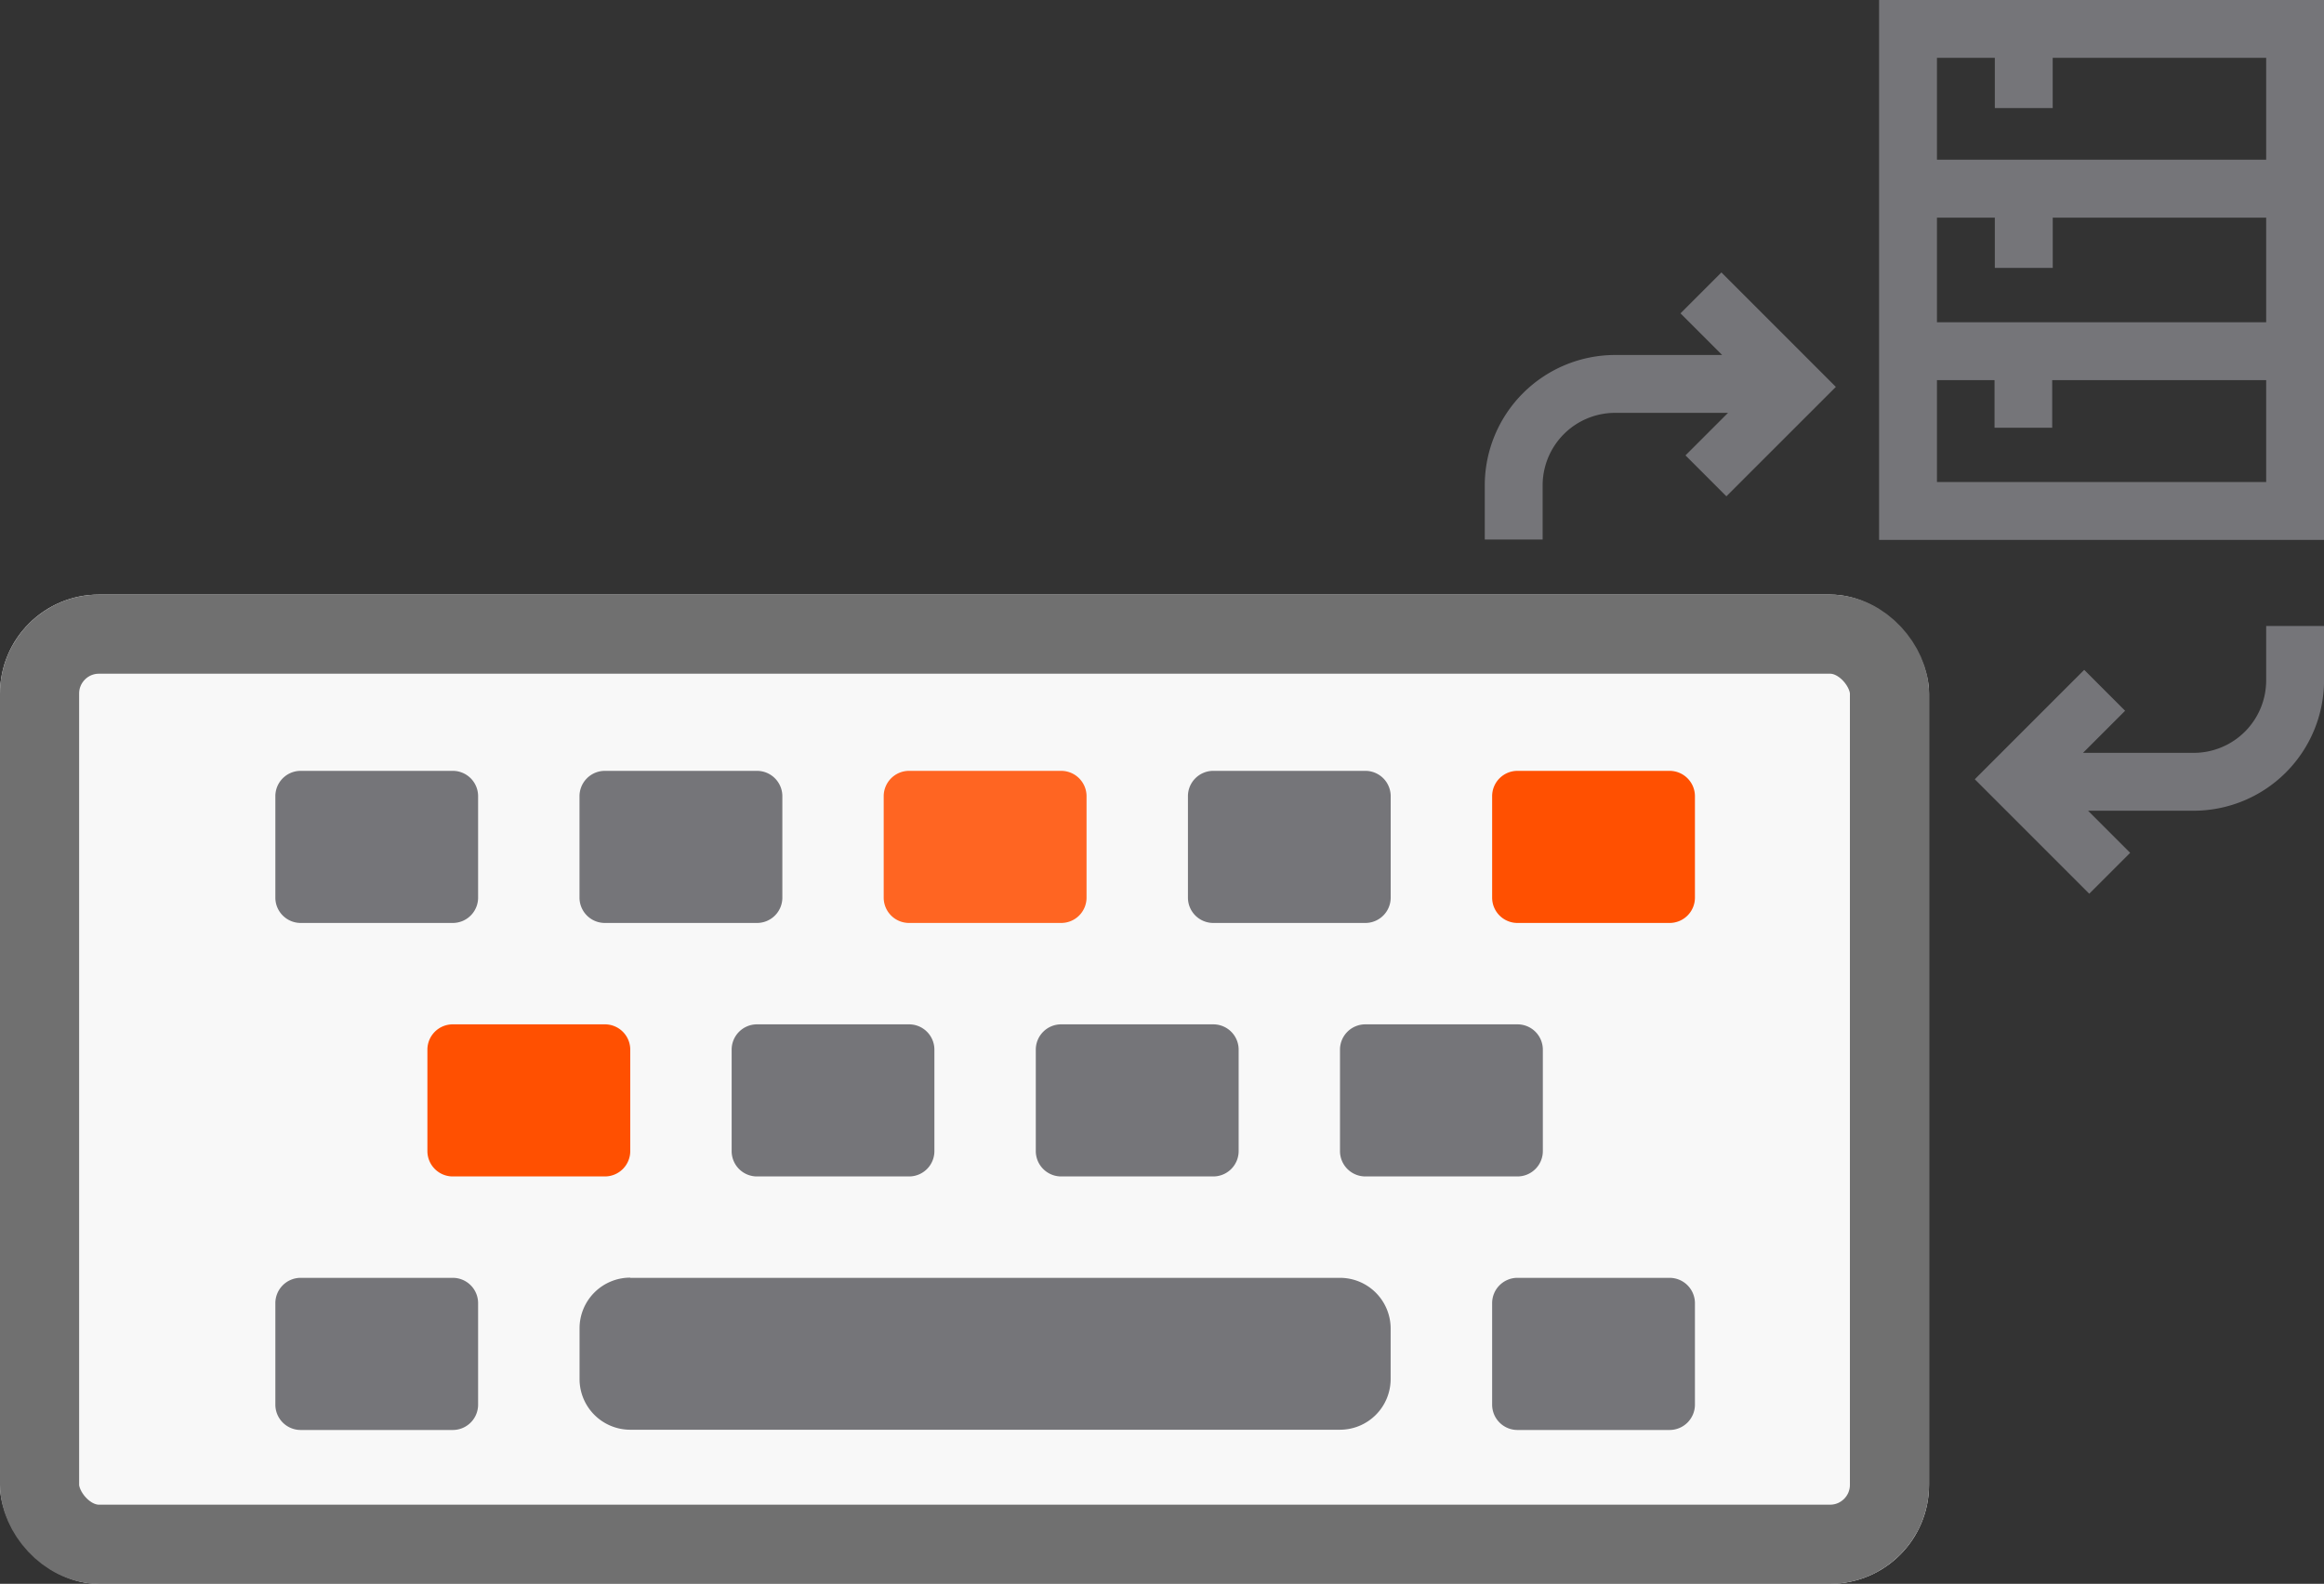 <svg xmlns="http://www.w3.org/2000/svg" width="46.985" height="32.021" viewBox="0 0 46.985 32.021">
  <rect x="0" y="0" width="46.985" height="32.021" fill="#333333" stroke="none"/>
  <g id="Group_686" data-name="Group 686" transform="translate(-16189 1844.021)">
    <g id="Rectangle_879" data-name="Rectangle 879" transform="translate(16189 -1832)" fill="#f8f8f8" stroke="#707070" stroke-width="1.6">
      <rect width="39" height="20" rx="2" stroke="none"/>
      <rect x="0.8" y="0.8" width="37.4" height="18.4" rx="1.2" fill="none"/>
    </g>
    <g id="keypad_1_" data-name="keypad (1)" transform="translate(16194 -1844.909)">
      <path id="Path_2437" data-name="Path 2437" d="M114.752,450.629H129.1a1.025,1.025,0,0,1,1.025,1.025v1.025A1.025,1.025,0,0,1,129.1,453.7H114.752a1.025,1.025,0,0,1-1.025-1.025v-1.025a1.025,1.025,0,0,1,1.025-1.025Zm0,0" transform="translate(-107.01 -423.906)" fill="#757579"/>
      <path id="Path_2438" data-name="Path 2438" d="M10.106,277.07h3.075a.512.512,0,0,1,.512.513v2.05a.512.512,0,0,1-.512.512H10.106a.512.512,0,0,1-.512-.512v-2.05A.512.512,0,0,1,10.106,277.07Zm0,0" transform="translate(-9.027 -260.597)" fill="#757579"/>
      <path id="Path_2439" data-name="Path 2439" d="M114.239,277.07h3.075a.513.513,0,0,1,.513.513v2.05a.512.512,0,0,1-.513.512h-3.075a.512.512,0,0,1-.513-.512v-2.05A.513.513,0,0,1,114.239,277.07Zm0,0" transform="translate(-107.01 -260.597)" fill="#757579"/>
      <path id="Path_2440" data-name="Path 2440" d="M218.376,277.07h3.075a.513.513,0,0,1,.513.513v2.05a.512.512,0,0,1-.513.512h-3.075a.512.512,0,0,1-.513-.512v-2.05A.513.513,0,0,1,218.376,277.07Zm0,0" transform="translate(-204.997 -260.597)" fill="#ff6522"/>
      <path id="Path_2441" data-name="Path 2441" d="M322.513,277.07h3.075a.512.512,0,0,1,.512.513v2.05a.512.512,0,0,1-.512.512h-3.075a.512.512,0,0,1-.512-.512v-2.05A.512.512,0,0,1,322.513,277.07Zm0,0" transform="translate(-302.984 -260.597)" fill="#757579"/>
      <path id="Path_2442" data-name="Path 2442" d="M62.173,363.852h3.075a.512.512,0,0,1,.513.512v2.05a.513.513,0,0,1-.513.513H62.173a.513.513,0,0,1-.513-.513v-2.05A.512.512,0,0,1,62.173,363.852Zm0,0" transform="translate(-58.019 -342.254)" fill="#ff5001"/>
      <path id="Path_2443" data-name="Path 2443" d="M10.106,450.629h3.075a.512.512,0,0,1,.512.513v2.05a.512.512,0,0,1-.512.513H10.106a.512.512,0,0,1-.512-.513v-2.05A.512.512,0,0,1,10.106,450.629Zm0,0" transform="translate(-9.027 -423.906)" fill="#757579"/>
      <path id="Path_2444" data-name="Path 2444" d="M426.65,450.629h3.075a.513.513,0,0,1,.513.513v2.05a.513.513,0,0,1-.513.513H426.65a.512.512,0,0,1-.512-.513v-2.05A.512.512,0,0,1,426.65,450.629Zm0,0" transform="translate(-400.971 -423.906)" fill="#757579"/>
      <path id="Path_2445" data-name="Path 2445" d="M166.31,363.852h3.075a.512.512,0,0,1,.512.512v2.05a.512.512,0,0,1-.512.513H166.31a.512.512,0,0,1-.512-.513v-2.05A.512.512,0,0,1,166.31,363.852Zm0,0" transform="translate(-156.006 -342.254)" fill="#757579"/>
      <path id="Path_2446" data-name="Path 2446" d="M270.442,363.852h3.075a.512.512,0,0,1,.513.512v2.05a.513.513,0,0,1-.513.513h-3.075a.513.513,0,0,1-.513-.513v-2.05A.512.512,0,0,1,270.442,363.852Zm0,0" transform="translate(-253.988 -342.254)" fill="#757579"/>
      <path id="Path_2447" data-name="Path 2447" d="M374.579,363.852h3.075a.512.512,0,0,1,.513.512v2.05a.513.513,0,0,1-.513.513h-3.075a.513.513,0,0,1-.513-.513v-2.05A.512.512,0,0,1,374.579,363.852Zm0,0" transform="translate(-351.975 -342.254)" fill="#757579"/>
      <path id="Path_2448" data-name="Path 2448" d="M426.65,277.07h3.075a.513.513,0,0,1,.513.513v2.05a.512.512,0,0,1-.513.512H426.65a.512.512,0,0,1-.512-.512v-2.05A.512.512,0,0,1,426.65,277.07Zm0,0" transform="translate(-400.971 -260.597)" fill="#ff5001"/>
    </g>
    <g id="transfer" transform="translate(16214.015 -1856.971)">
      <path id="Path_2449" data-name="Path 2449" d="M1.237,4.3A1.466,1.466,0,0,1,2.7,2.839H4.985l-.86.86.827.827L7.165,2.314,4.851,0,4.024.827l.842.842H2.7A2.638,2.638,0,0,0,.067,4.3v1.1h1.17V4.3Z" transform="translate(4.936 18.458)" fill="#757579"/>
      <path id="Path_2450" data-name="Path 2450" d="M336.855,324.164a1.466,1.466,0,0,1-1.465,1.465h-2.238l.851-.851-.827-.827-2.212,2.212,2.314,2.314.827-.827-.851-.851h2.136a2.638,2.638,0,0,0,2.635-2.635v-1.1h-1.17v1.1Z" transform="translate(-316.054 -297.458)" fill="#757579"/>
      <path id="Path_2451" data-name="Path 2451" d="M0,243.059H9V232.143H0Zm3.511-5.5v-1.016H7.826v2.115H1.17v-2.115H2.34v1.016Zm4.315,4.329H1.17v-2.06H2.334v.963H3.5v-.963H7.826Zm0-6.516H1.17v-2.06H2.34v1.016h1.17v-1.016H7.826Z" transform="translate(12.975 -219.193)" fill="#757579"/>
    </g>
  </g>
</svg>

